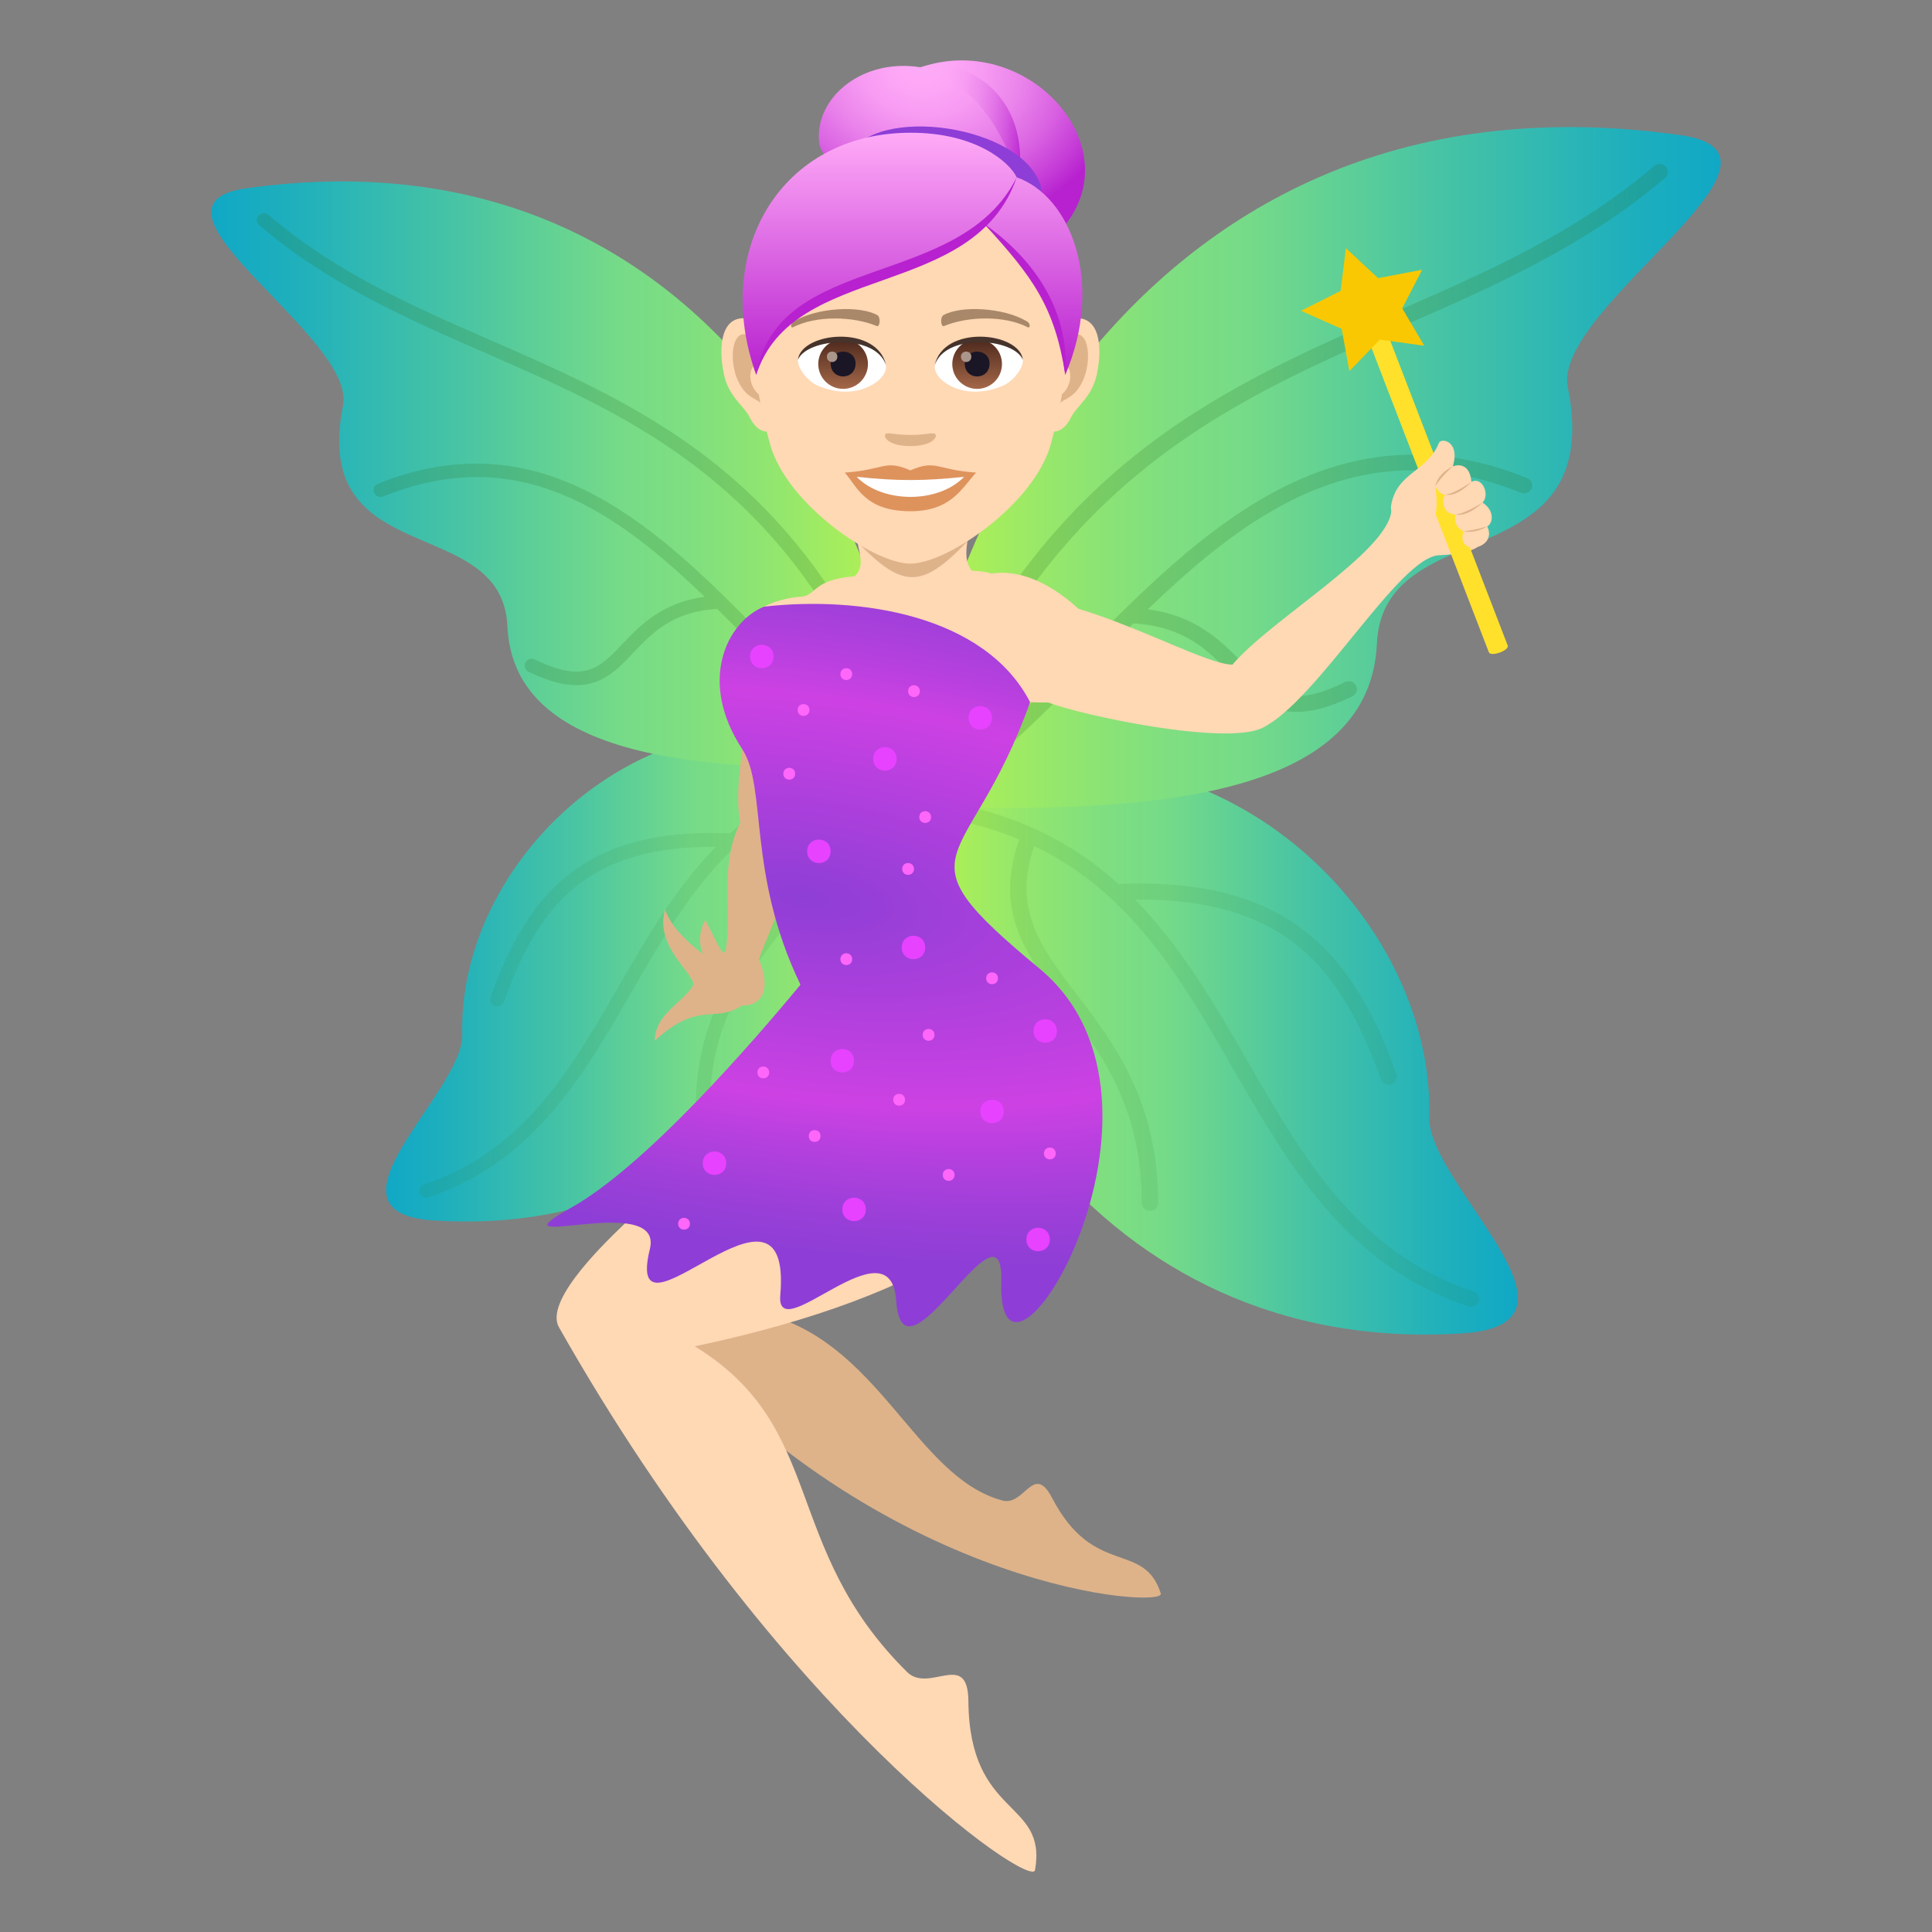 <?xml version="1.0" encoding="utf-8"?>
<!-- Generator: Adobe Illustrator 15.0.0, SVG Export Plug-In . SVG Version: 6.00 Build 0)  -->
<!DOCTYPE svg PUBLIC "-//W3C//DTD SVG 1.1//EN" "http://www.w3.org/Graphics/SVG/1.1/DTD/svg11.dtd">
<svg version="1.1" id="Layer_1" xmlns:x="http://ns.adobe.com/Extensibility/1.0/" xmlns:i="http://ns.adobe.com/AdobeIllustrator/10.0/" xmlns:graph="http://ns.adobe.com/Graphs/1.0/"
	 xmlns="http://www.w3.org/2000/svg" xmlns:xlink="http://www.w3.org/1999/xlink" xmlns:a="http://ns.adobe.com/AdobeSVGViewerExtensions/3.0/"
	 x="0px" y="0px" width="64px" height="64px" viewBox="0 0 64 64" enable-background="new 0 0 64 64" xml:space="preserve">
<rect x="0" y="0" width="64" height="64" fill="#808080" stroke="none"/>
<linearGradient id="SVGID_1_" gradientUnits="userSpaceOnUse" x1="30.201" y1="34.749" x2="50.277" y2="34.749">
	<stop  offset="0" style="stop-color:#B9F44C"/>
	<stop  offset="0.176" style="stop-color:#95E76C"/>
	<stop  offset="0.321" style="stop-color:#7EDE81"/>
	<stop  offset="0.413" style="stop-color:#76DB88"/>
	<stop  offset="0.637" style="stop-color:#4AC5A3"/>
	<stop  offset="0.877" style="stop-color:#20B0BC"/>
	<stop  offset="1" style="stop-color:#10A8C6"/>
	<a:midPointStop  offset="0" style="stop-color:#B9F44C"/>
	<a:midPointStop  offset="0.5" style="stop-color:#B9F44C"/>
	<a:midPointStop  offset="0.176" style="stop-color:#95E76C"/>
	<a:midPointStop  offset="0.5" style="stop-color:#95E76C"/>
	<a:midPointStop  offset="0.321" style="stop-color:#7EDE81"/>
	<a:midPointStop  offset="0.5" style="stop-color:#7EDE81"/>
	<a:midPointStop  offset="0.413" style="stop-color:#76DB88"/>
	<a:midPointStop  offset="0.5" style="stop-color:#76DB88"/>
	<a:midPointStop  offset="0.637" style="stop-color:#4AC5A3"/>
	<a:midPointStop  offset="0.5" style="stop-color:#4AC5A3"/>
	<a:midPointStop  offset="0.877" style="stop-color:#20B0BC"/>
	<a:midPointStop  offset="0.5" style="stop-color:#20B0BC"/>
	<a:midPointStop  offset="1" style="stop-color:#10A8C6"/>
</linearGradient>
<path fill="url(#SVGID_1_)" d="M48.443,44.169c-12.252,0.789-18.243-10.207-18.243-17.487c8.577-4.555,17.334,2.896,17.147,10.339
	C47.293,39.233,53.156,43.867,48.443,44.169z"/>
<path opacity="0.1" fill="#297124" d="M48.814,42.782c-3.836-1.292-5.607-4.37-7.488-7.631c-1.084-1.881-2.193-3.79-3.729-5.352
	c4.963-0.043,6.818,2.246,8.148,5.955c0.039,0.108,0.145,0.178,0.258,0.178c0.029,0,0.059-0.006,0.09-0.016
	c0.141-0.047,0.215-0.197,0.166-0.334c-1.418-3.954-3.541-6.536-9.207-6.3c-1.65-1.482-3.779-2.568-6.825-2.865
	c-0.15-0.017-0.285,0.092-0.299,0.238c-0.016,0.144,0.096,0.272,0.244,0.286c1.383,0.135,2.563,0.439,3.592,0.869
	c-0.848,2.399,0.227,3.822,1.475,5.454c1.211,1.582,2.584,3.378,2.584,6.588c0,0.145,0.123,0.261,0.271,0.261
	c0.152,0,0.273-0.116,0.273-0.261c0-3.382-1.492-5.332-2.691-6.9c-1.193-1.562-2.139-2.812-1.416-4.925
	c3.211,1.535,4.869,4.395,6.59,7.381c1.846,3.2,3.754,6.512,7.785,7.869c0.029,0.01,0.061,0.016,0.09,0.016
	c0.113,0,0.219-0.068,0.256-0.177C49.031,42.979,48.957,42.829,48.814,42.782z"/>
<linearGradient id="SVGID_2_" gradientUnits="userSpaceOnUse" x1="30.201" y1="15.485" x2="57" y2="15.485">
	<stop  offset="0" style="stop-color:#B9F44C"/>
	<stop  offset="0.176" style="stop-color:#95E76C"/>
	<stop  offset="0.321" style="stop-color:#7EDE81"/>
	<stop  offset="0.413" style="stop-color:#76DB88"/>
	<stop  offset="0.637" style="stop-color:#4AC5A3"/>
	<stop  offset="0.877" style="stop-color:#20B0BC"/>
	<stop  offset="1" style="stop-color:#10A8C6"/>
	<a:midPointStop  offset="0" style="stop-color:#B9F44C"/>
	<a:midPointStop  offset="0.5" style="stop-color:#B9F44C"/>
	<a:midPointStop  offset="0.176" style="stop-color:#95E76C"/>
	<a:midPointStop  offset="0.5" style="stop-color:#95E76C"/>
	<a:midPointStop  offset="0.321" style="stop-color:#7EDE81"/>
	<a:midPointStop  offset="0.5" style="stop-color:#7EDE81"/>
	<a:midPointStop  offset="0.413" style="stop-color:#76DB88"/>
	<a:midPointStop  offset="0.5" style="stop-color:#76DB88"/>
	<a:midPointStop  offset="0.637" style="stop-color:#4AC5A3"/>
	<a:midPointStop  offset="0.5" style="stop-color:#4AC5A3"/>
	<a:midPointStop  offset="0.877" style="stop-color:#20B0BC"/>
	<a:midPointStop  offset="0.5" style="stop-color:#20B0BC"/>
	<a:midPointStop  offset="1" style="stop-color:#10A8C6"/>
</linearGradient>
<path fill="url(#SVGID_2_)" d="M55.658,4.475C36.764,1.818,30.201,19.846,30.201,26.682c8.68,0.388,15.19-0.524,15.411-5.361
	c0.199-4.406,7.598-2.084,6.324-8.493C51.412,10.188,60.287,5.124,55.658,4.475z"/>
<path opacity="0.2" fill="#297124" d="M46.436,10.814c2.98-1.301,6.061-2.647,8.723-4.923c0.113-0.096,0.123-0.262,0.023-0.37
	c-0.102-0.111-0.273-0.12-0.385-0.024c-2.602,2.225-5.508,3.493-8.586,4.839c-6.117,2.672-12.439,5.437-16.217,16.12
	c0.242,0.041,0.379,0.216,0.41,0.415c1.992-1.025,3.817-2.869,5.747-4.823c0.459-0.467,0.924-0.937,1.391-1.396
	c1.715,0.094,2.516,0.931,3.223,1.676c0.602,0.64,1.182,1.255,2.186,1.255c0.496,0,1.094-0.148,1.848-0.518
	c0.133-0.065,0.188-0.224,0.119-0.354c-0.066-0.129-0.23-0.181-0.363-0.115c-1.92,0.938-2.502,0.316-3.387-0.621
	c-0.678-0.715-1.52-1.57-3.145-1.792c3.434-3.301,7.174-5.951,12.357-3.861c0.137,0.056,0.299-0.006,0.357-0.14
	s-0.008-0.289-0.146-0.345c-6.484-2.609-10.92,1.883-14.834,5.847c-1.713,1.739-3.344,3.383-5.055,4.412
	C34.424,16.066,40.527,13.395,46.436,10.814z"/>
<linearGradient id="SVGID_3_" gradientUnits="userSpaceOnUse" x1="795.137" y1="32.315" x2="812.429" y2="32.315" gradientTransform="matrix(-1 0 0 1 825.219 0)">
	<stop  offset="0" style="stop-color:#B9F44C"/>
	<stop  offset="0.176" style="stop-color:#95E76C"/>
	<stop  offset="0.321" style="stop-color:#7EDE81"/>
	<stop  offset="0.413" style="stop-color:#76DB88"/>
	<stop  offset="0.637" style="stop-color:#4AC5A3"/>
	<stop  offset="0.877" style="stop-color:#20B0BC"/>
	<stop  offset="1" style="stop-color:#10A8C6"/>
	<a:midPointStop  offset="0" style="stop-color:#B9F44C"/>
	<a:midPointStop  offset="0.5" style="stop-color:#B9F44C"/>
	<a:midPointStop  offset="0.176" style="stop-color:#95E76C"/>
	<a:midPointStop  offset="0.5" style="stop-color:#95E76C"/>
	<a:midPointStop  offset="0.321" style="stop-color:#7EDE81"/>
	<a:midPointStop  offset="0.5" style="stop-color:#7EDE81"/>
	<a:midPointStop  offset="0.413" style="stop-color:#76DB88"/>
	<a:midPointStop  offset="0.5" style="stop-color:#76DB88"/>
	<a:midPointStop  offset="0.637" style="stop-color:#4AC5A3"/>
	<a:midPointStop  offset="0.5" style="stop-color:#4AC5A3"/>
	<a:midPointStop  offset="0.877" style="stop-color:#20B0BC"/>
	<a:midPointStop  offset="0.5" style="stop-color:#20B0BC"/>
	<a:midPointStop  offset="1" style="stop-color:#10A8C6"/>
</linearGradient>
<path fill="url(#SVGID_3_)" d="M14.369,40.43c10.553,0.68,15.712-8.791,15.712-15.063c-7.386-3.924-14.929,2.495-14.769,8.905
	C15.361,36.176,10.311,40.168,14.369,40.43z"/>
<path opacity="0.1" fill="#297124" d="M14.047,39.235c3.305-1.113,4.832-3.765,6.453-6.571c0.934-1.622,1.889-3.266,3.213-4.61
	c-4.275-0.037-5.875,1.934-7.02,5.127c-0.035,0.094-0.125,0.154-0.223,0.154c-0.027,0-0.051-0.005-0.078-0.014
	c-0.121-0.04-0.186-0.169-0.143-0.287c1.221-3.406,3.051-5.631,7.93-5.428c1.422-1.277,3.256-2.21,5.878-2.466
	c0.129-0.015,0.244,0.077,0.258,0.205c0.012,0.123-0.082,0.235-0.211,0.246c-1.193,0.116-2.207,0.379-3.093,0.747
	c0.73,2.069-0.195,3.293-1.271,4.698c-1.043,1.363-2.225,2.91-2.225,5.676c0,0.125-0.105,0.226-0.234,0.226
	s-0.234-0.101-0.234-0.226c0-2.915,1.285-4.594,2.318-5.944c1.025-1.345,1.842-2.421,1.217-4.241
	c-2.766,1.321-4.191,3.785-5.674,6.356c-1.588,2.757-3.234,5.609-6.705,6.776c-0.025,0.009-0.053,0.015-0.078,0.015
	c-0.098,0-0.188-0.06-0.221-0.151C13.861,39.404,13.926,39.275,14.047,39.235z"/>
<linearGradient id="SVGID_4_" gradientUnits="userSpaceOnUse" x1="795.137" y1="15.724" x2="818.219" y2="15.724" gradientTransform="matrix(-1 0 0 1 825.219 0)">
	<stop  offset="0" style="stop-color:#B9F44C"/>
	<stop  offset="0.176" style="stop-color:#95E76C"/>
	<stop  offset="0.321" style="stop-color:#7EDE81"/>
	<stop  offset="0.413" style="stop-color:#76DB88"/>
	<stop  offset="0.637" style="stop-color:#4AC5A3"/>
	<stop  offset="0.877" style="stop-color:#20B0BC"/>
	<stop  offset="1" style="stop-color:#10A8C6"/>
	<a:midPointStop  offset="0" style="stop-color:#B9F44C"/>
	<a:midPointStop  offset="0.5" style="stop-color:#B9F44C"/>
	<a:midPointStop  offset="0.176" style="stop-color:#95E76C"/>
	<a:midPointStop  offset="0.5" style="stop-color:#95E76C"/>
	<a:midPointStop  offset="0.321" style="stop-color:#7EDE81"/>
	<a:midPointStop  offset="0.5" style="stop-color:#7EDE81"/>
	<a:midPointStop  offset="0.413" style="stop-color:#76DB88"/>
	<a:midPointStop  offset="0.5" style="stop-color:#76DB88"/>
	<a:midPointStop  offset="0.637" style="stop-color:#4AC5A3"/>
	<a:midPointStop  offset="0.5" style="stop-color:#4AC5A3"/>
	<a:midPointStop  offset="0.877" style="stop-color:#20B0BC"/>
	<a:midPointStop  offset="0.5" style="stop-color:#20B0BC"/>
	<a:midPointStop  offset="1" style="stop-color:#10A8C6"/>
</linearGradient>
<path fill="url(#SVGID_4_)" d="M8.156,6.239C24.43,3.951,30.082,19.479,30.082,25.367c-7.476,0.333-13.083-0.453-13.273-4.617
	c-0.172-3.796-6.543-1.797-5.447-7.315C11.813,11.161,4.168,6.801,8.156,6.239z"/>
<path opacity="0.2" fill="#297124" d="M16.098,11.701c-2.566-1.121-5.221-2.282-7.512-4.241C8.488,7.378,8.48,7.234,8.566,7.142
	c0.086-0.096,0.234-0.103,0.33-0.021c2.24,1.914,4.744,3.008,7.395,4.167c5.268,2.302,10.715,4.682,13.968,13.884
	c-0.207,0.036-0.326,0.186-0.352,0.359c-1.719-0.884-3.289-2.472-4.951-4.156c-0.396-0.401-0.795-0.805-1.197-1.203
	c-1.477,0.081-2.168,0.804-2.775,1.446c-0.518,0.55-1.018,1.079-1.885,1.079c-0.426,0-0.941-0.129-1.59-0.445
	c-0.115-0.057-0.162-0.193-0.104-0.304c0.059-0.111,0.199-0.156,0.314-0.1c1.654,0.806,2.156,0.272,2.918-0.537
	c0.582-0.614,1.309-1.352,2.705-1.542c-2.955-2.844-6.176-5.125-10.643-3.325c-0.119,0.046-0.258-0.006-0.307-0.122
	c-0.051-0.114,0.006-0.248,0.127-0.296c5.586-2.248,9.404,1.621,12.777,5.036c1.473,1.496,2.878,2.914,4.351,3.801
	C26.443,16.224,21.188,13.923,16.098,11.701z"/>
<path fill="#DEB38A" d="M38.453,52.788c-0.563-1.769-2.215-0.503-3.604-3.172c-0.613-1.17-0.912,0.289-1.643,0.09
	c-2.913-0.782-4.083-5.356-8.049-6.223c11.393-4.961,4.873-11.068,3.451-10.567c-3.025,1.069-7.646,10.223-6.482,11.518
	C29.597,52.752,38.611,53.291,38.453,52.788z"/>
<path fill="#DEB38A" d="M25.178,22.26c-0.797,2.806-0.797,4.355-0.654,4.985c-0.725,1.475-0.244,2.93-0.488,4.234
	c-0.064,0.347-0.41-0.535-0.674-1c0,0-0.338,0.538-0.074,1.119c0,0-1.037-0.727-1.254-1.477c-0.387,1.281,1.107,2.226,0.916,2.54
	c-0.346,0.562-1.26,0.942-1.258,1.814c1.473-1.353,1.979-0.554,2.891-1.169c0.605,0.036,0.996-0.497,0.561-1.513
	C25.371,30.842,27.884,26.883,25.178,22.26z"/>
<path fill="#FFD8B4" d="M33.182,19.099c-0.401-0.097-0.389-0.168-0.991-0.192c-0.727-0.895,1.243-2.613-2.34-2.288
	c-2.647,0.461-0.771,1.772-1.541,2.471c-1.395,0.11-1.265,0.635-1.759,0.674c-2.547,0.179-3.582,2.867-1.305,4.406
	c-0.537,1.456,0.412,2.688,0.41,4.168c-0.01,2.737,1.52,4.219,2.824,6.214c-4.796,3.184-10.796,7.944-9.964,9.415
	c7.246,12.807,15.656,18.652,15.771,17.982c0.412-2.354-2.174-1.698-2.208-5.599c-0.014-1.712-1.299-0.238-2.033-0.965
	c-4.195-4.152-2.632-8.093-7.031-10.786c16.291-3.441,12.844-11.253,10.537-12.739c-4.499-2.899-1.264-4.149,0.535-8.52
	C34.732,21.773,35.475,19.662,33.182,19.099z"/>
<path fill="#FFD8B4" d="M46.092,16.932c-0.16,1.385-3.992,3.584-5.266,5.086c-0.818-0.017-2.922-1.186-5.102-1.853
	c-4.35-3.965-7.178,3.245-1.002,3.105c1.141,0.437,5.873,1.437,7.094,0.843c1.813-0.884,4.531-5.662,5.85-5.719
	C51.682,18.223,46.277,15.319,46.092,16.932z"/>
<path fill="#DEB38A" d="M27.73,17.229c2.262,2.522,2.719,2.519,4.971-0.007L27.73,17.229z"/>
<radialGradient id="SVGID_5_" cx="26.576" cy="29.721" r="29.721" gradientTransform="matrix(0.99 0.138 -0.054 0.387 1.864 14.54)" gradientUnits="userSpaceOnUse">
	<stop  offset="0" style="stop-color:#8E3ED6"/>
	<stop  offset="0.57" style="stop-color:#CD41E3"/>
	<stop  offset="0.704" style="stop-color:#B540DE"/>
	<stop  offset="0.892" style="stop-color:#993FD8"/>
	<stop  offset="1" style="stop-color:#8E3ED6"/>
	<a:midPointStop  offset="0" style="stop-color:#8E3ED6"/>
	<a:midPointStop  offset="0.5" style="stop-color:#8E3ED6"/>
	<a:midPointStop  offset="0.57" style="stop-color:#CD41E3"/>
	<a:midPointStop  offset="0.415" style="stop-color:#CD41E3"/>
	<a:midPointStop  offset="1" style="stop-color:#8E3ED6"/>
</radialGradient>
<path fill="url(#SVGID_5_)" d="M25.305,20.097c3.142-0.359,7.318,0.26,8.818,3.162c-2.008,5.674-4.588,4.773,0.305,8.821
	c5.412,4.477-1.41,15.534-1.26,10.375c0.09-3.09-3.266,3.786-3.481,0.63c-0.182-2.699-3.996,1.641-3.839-0.18
	c0.42-4.83-5.219,2.139-4.32-1.53c0.482-1.951-5.453,0.218-2.627-1.358c2.508-1.401,6.078-5.54,7.615-7.398
	c-1.777-3.691-1.098-6.54-1.928-7.802C23.119,22.577,24.059,20.617,25.305,20.097z"/>
<path fill="#E642FF" d="M25.625,21.747c0,0.519-0.777,0.519-0.777,0S25.625,21.229,25.625,21.747z"/>
<path fill="#E642FF" d="M29.703,25.139c0,0.519-0.777,0.519-0.777,0S29.703,24.62,29.703,25.139z"/>
<path fill="#E642FF" d="M27.516,28.201c0,0.519-0.777,0.519-0.777,0S27.516,27.683,27.516,28.201z"/>
<path fill="#E642FF" d="M30.648,31.387c0,0.519-0.777,0.519-0.777,0S30.648,30.868,30.648,31.387z"/>
<path fill="#E642FF" d="M33.252,36.819c0,0.519-0.778,0.519-0.778,0S33.252,36.301,33.252,36.819z"/>
<path fill="#E642FF" d="M28.681,40.063c0,0.519-0.777,0.519-0.777,0S28.681,39.545,28.681,40.063z"/>
<path fill="#E642FF" d="M24.057,38.532c0,0.519-0.777,0.519-0.777,0S24.057,38.014,24.057,38.532z"/>
<path fill="#E642FF" d="M28.292,35.138c0,0.519-0.777,0.519-0.777,0S28.292,34.619,28.292,35.138z"/>
<path fill="#E642FF" d="M34.777,41.06c0,0.519-0.777,0.519-0.777,0S34.777,40.541,34.777,41.06z"/>
<path fill="#E642FF" d="M35.012,34.153c0,0.519-0.777,0.519-0.777,0S35.012,33.635,35.012,34.153z"/>
<path fill="#E642FF" d="M32.861,23.778c0,0.519-0.777,0.519-0.777,0S32.861,23.26,32.861,23.778z"/>
<path fill="#FF66FA" d="M30.843,27.066c0,0.261-0.391,0.261-0.391,0S30.843,26.806,30.843,27.066z"/>
<path fill="#FF66FA" d="M26.34,25.631c0,0.261-0.391,0.261-0.391,0S26.34,25.37,26.34,25.631z"/>
<path fill="#FF66FA" d="M28.23,22.331c0,0.261-0.391,0.261-0.391,0S28.23,22.07,28.23,22.331z"/>
<path fill="#FF66FA" d="M28.23,31.774c0,0.261-0.391,0.261-0.391,0S28.23,31.514,28.23,31.774z"/>
<path fill="#FF66FA" d="M30.957,34.281c0,0.261-0.391,0.261-0.391,0S30.957,34.021,30.957,34.281z"/>
<path fill="#FF66FA" d="M31.621,38.921c0,0.261-0.391,0.261-0.391,0S31.621,38.66,31.621,38.921z"/>
<path fill="#FF66FA" d="M27.182,37.632c0,0.261-0.391,0.261-0.391,0S27.182,37.371,27.182,37.632z"/>
<path fill="#FF66FA" d="M22.855,40.538c0,0.261-0.391,0.261-0.391,0S22.855,40.277,22.855,40.538z"/>
<path fill="#FF66FA" d="M34.973,38.21c0,0.261-0.391,0.261-0.391,0S34.973,37.949,34.973,38.21z"/>
<path fill="#FF66FA" d="M33.059,32.407c0,0.261-0.391,0.261-0.391,0S33.059,32.146,33.059,32.407z"/>
<path fill="#FF66FA" d="M29.98,36.431c0,0.261-0.391,0.261-0.391,0S29.98,36.17,29.98,36.431z"/>
<path fill="#FF66FA" d="M25.48,35.526c0,0.261-0.391,0.261-0.391,0S25.48,35.266,25.48,35.526z"/>
<path fill="#FF66FA" d="M30.277,28.785c0,0.261-0.391,0.261-0.391,0S30.277,28.524,30.277,28.785z"/>
<path fill="#FF66FA" d="M30.472,22.895c0,0.261-0.391,0.261-0.391,0S30.472,22.634,30.472,22.895z"/>
<path fill="#FF66FA" d="M26.814,23.52c0,0.261-0.391,0.261-0.391,0S26.814,23.259,26.814,23.52z"/>
<radialGradient id="SVGID_6_" cx="241.978" cy="-160.192" r="5.27" gradientTransform="matrix(1.174 -0.294 0.43 0.997 -184.693 233.019)" gradientUnits="userSpaceOnUse">
	<stop  offset="0" style="stop-color:#FFABF7"/>
	<stop  offset="0.155" style="stop-color:#FDA6F6"/>
	<stop  offset="0.329" style="stop-color:#F699F2"/>
	<stop  offset="0.51" style="stop-color:#EA83EB"/>
	<stop  offset="0.698" style="stop-color:#DA64E2"/>
	<stop  offset="0.889" style="stop-color:#C53CD7"/>
	<stop  offset="1" style="stop-color:#B721CF"/>
	<a:midPointStop  offset="0" style="stop-color:#FFABF7"/>
	<a:midPointStop  offset="0.685" style="stop-color:#FFABF7"/>
	<a:midPointStop  offset="1" style="stop-color:#B721CF"/>
</radialGradient>
<path fill="url(#SVGID_6_)" d="M27.133,4.722c0.12,1.211,5.701,4.914,7.631,3.265c3.113-2.664-0.51-7.035-4.27-5.758
	C28.599,1.92,26.984,3.203,27.133,4.722z"/>
<linearGradient id="SVGID_7_" gradientUnits="userSpaceOnUse" x1="79.422" y1="-71.842" x2="83.17" y2="-71.842" gradientTransform="matrix(0.99 0.143 -0.143 0.99 -58.58 63.519)">
	<stop  offset="0" style="stop-color:#FFABF7"/>
	<stop  offset="0.211" style="stop-color:#FDA8F6"/>
	<stop  offset="0.379" style="stop-color:#F89EF3"/>
	<stop  offset="0.533" style="stop-color:#EF8DEE"/>
	<stop  offset="0.677" style="stop-color:#E375E7"/>
	<stop  offset="0.816" style="stop-color:#D357DF"/>
	<stop  offset="0.948" style="stop-color:#C032D4"/>
	<stop  offset="1" style="stop-color:#B721CF"/>
	<a:midPointStop  offset="0" style="stop-color:#FFABF7"/>
	<a:midPointStop  offset="0.751" style="stop-color:#FFABF7"/>
	<a:midPointStop  offset="1" style="stop-color:#B721CF"/>
</linearGradient>
<path fill="url(#SVGID_7_)" d="M33.746,5.936c-1.032-3.096-2.543-3.359-3.252-3.707C32.025,1.85,34.143,3.188,33.746,5.936z"/>
<path fill="#8E3ED6" d="M28.285,4.898c-0.951,1.033,6.213,3.725,6.245,1.674C34.563,4.406,29.652,3.41,28.285,4.898z"/>
<path id="Path_335_" fill="#FFD8B4" d="M24.739,10.549c0.84,0.102,1.445,2.91,0.918,3.65c-0.074,0.104-0.507,0.27-0.826-0.385
	c-0.178-0.362-0.69-0.664-0.849-1.412C23.778,11.445,23.905,10.447,24.739,10.549z"/>
<path id="Path_334_" fill="#FFD8B4" d="M35.576,10.549c-0.84,0.102-1.445,2.91-0.916,3.65c0.072,0.104,0.506,0.27,0.826-0.385
	c0.178-0.362,0.689-0.664,0.848-1.412C36.537,11.445,36.41,10.447,35.576,10.549z"/>
<path id="Path_333_" fill="#DEB38A" d="M24.763,11.088c0.219,0.068,0.457,0.402,0.587,0.955c-0.765-0.164-0.573,1.11,0.091,1.135
	c-0.006,0.127-0.014,0.26-0.03,0.398c-0.32-0.465-0.646-0.279-0.968-0.971C24.151,11.981,24.221,10.917,24.763,11.088z"/>
<path id="Path_332_" fill="#DEB38A" d="M34.967,12.042c0.129-0.553,0.367-0.887,0.586-0.954c0.541-0.171,0.611,0.894,0.32,1.518
	c-0.322,0.691-0.646,0.506-0.967,0.971c-0.018-0.14-0.025-0.271-0.031-0.399C35.533,13.145,35.721,11.887,34.967,12.042z"/>
<path fill="#FFD8B4" d="M30.158,5.148c3.635,0,5.385,2.96,5.167,6.766c-0.045,0.764-0.258,1.867-0.52,2.813
	c-0.545,1.965-3.422,3.944-4.647,3.944s-4.1-1.979-4.645-3.944c-0.264-0.946-0.476-2.05-0.521-2.813
	C24.773,8.108,26.522,5.148,30.158,5.148z"/>
<path fill="#DE935D" d="M30.158,15.582c0.852-0.374,0.859-0.015,2.174,0.073c-0.494,0.561-0.857,1.28-2.172,1.28
	c-1.512,0-1.766-0.818-2.176-1.28C29.3,15.567,29.306,15.208,30.158,15.582z"/>
<path fill="#FFFFFF" d="M31.937,15.795c-0.859,0.893-2.709,0.881-3.559,0C29.701,15.938,30.615,15.938,31.937,15.795z"/>
<path fill="#A88868" d="M26.296,10.647c0.789-0.471,2.206-0.528,2.766-0.207c0.119,0.064,0.088,0.404-0.016,0.361
	c-0.799-0.333-2.017-0.349-2.768,0.036C26.179,10.889,26.177,10.716,26.296,10.647z"/>
<path fill="#A88868" d="M34.02,10.647c-0.789-0.471-2.206-0.528-2.766-0.207c-0.119,0.064-0.088,0.404,0.016,0.361
	c0.801-0.333,2.016-0.35,2.768,0.036C34.137,10.889,34.139,10.716,34.02,10.647z"/>
<path fill="#DEB38A" d="M29.341,14.375c0.086-0.061,0.289,0.033,0.816,0.033s0.73-0.094,0.818-0.033
	c0.102,0.072-0.063,0.402-0.818,0.402C29.404,14.777,29.236,14.447,29.341,14.375z"/>
<path id="Path_331_" fill="#FFFFFF" d="M29.349,12.075c0.031,0.24-0.133,0.526-0.584,0.739c-0.287,0.136-0.885,0.296-1.669-0.035
	c-0.353-0.148-0.694-0.61-0.664-0.865C26.857,11.111,28.951,10.994,29.349,12.075z"/>
<linearGradient id="Oval_1_" gradientUnits="userSpaceOnUse" x1="-424.171" y1="480.304" x2="-424.171" y2="480.554" gradientTransform="matrix(6.57 0 0 -6.57 2814.78 3168.528)">
	<stop  offset="0" style="stop-color:#A6694A"/>
	<stop  offset="1" style="stop-color:#4F2A1E"/>
	<a:midPointStop  offset="0" style="stop-color:#A6694A"/>
	<a:midPointStop  offset="0.5" style="stop-color:#A6694A"/>
	<a:midPointStop  offset="1" style="stop-color:#4F2A1E"/>
</linearGradient>
<circle id="Oval_38_" fill="url(#Oval_1_)" cx="27.929" cy="12.059" r="0.823"/>
<path id="Path_330_" fill="#1A1626" d="M27.518,12.043c0,0.57,0.824,0.57,0.824,0C28.341,11.516,27.518,11.516,27.518,12.043z"/>
<path id="Path_329_" fill="#AB968C" d="M27.392,11.813c0,0.239,0.346,0.239,0.346,0C27.738,11.592,27.392,11.592,27.392,11.813z"/>
<path id="Path_328_" fill="#45332C" d="M29.353,12.106c-0.334-1.073-2.612-0.915-2.921-0.192
	C26.547,10.989,29.068,10.745,29.353,12.106z"/>
<path id="Path_327_" fill="#FFFFFF" d="M30.966,12.075c-0.031,0.24,0.133,0.526,0.584,0.739c0.287,0.136,0.885,0.296,1.67-0.035
	c0.352-0.148,0.695-0.61,0.664-0.865C33.459,11.111,31.365,10.994,30.966,12.075z"/>
<linearGradient id="Oval_2_" gradientUnits="userSpaceOnUse" x1="-426.195" y1="480.304" x2="-426.195" y2="480.554" gradientTransform="matrix(6.57 0 0 -6.57 2832.511 3168.528)">
	<stop  offset="0" style="stop-color:#A6694A"/>
	<stop  offset="1" style="stop-color:#4F2A1E"/>
	<a:midPointStop  offset="0" style="stop-color:#A6694A"/>
	<a:midPointStop  offset="0.5" style="stop-color:#A6694A"/>
	<a:midPointStop  offset="1" style="stop-color:#4F2A1E"/>
</linearGradient>
<circle id="Oval_37_" fill="url(#Oval_2_)" cx="32.369" cy="12.059" r="0.823"/>
<path id="Path_326_" fill="#1A1626" d="M31.958,12.043c0,0.57,0.822,0.57,0.822,0C32.781,11.516,31.958,11.516,31.958,12.043z"/>
<path id="Path_325_" fill="#AB968C" d="M31.833,11.813c0,0.239,0.344,0.239,0.344,0C32.177,11.592,31.833,11.592,31.833,11.813z"/>
<path id="Path_324_" fill="#45332C" d="M30.962,12.106c0.334-1.073,2.61-0.919,2.922-0.192
	C33.77,10.989,31.248,10.745,30.962,12.106z"/>
<linearGradient id="SVGID_8_" gradientUnits="userSpaceOnUse" x1="-937.572" y1="12.42" x2="-937.572" y2="4.397" gradientTransform="matrix(-1 0 0 1 -907.343 0)">
	<stop  offset="0" style="stop-color:#B721CF"/>
	<stop  offset="1" style="stop-color:#FFABF7"/>
	<a:midPointStop  offset="0" style="stop-color:#B721CF"/>
	<a:midPointStop  offset="0.5" style="stop-color:#B721CF"/>
	<a:midPointStop  offset="1" style="stop-color:#FFABF7"/>
</linearGradient>
<path fill="url(#SVGID_8_)" d="M30.169,4.397c2.193,0,3.29,1.002,3.51,1.477c1.791,0.628,2.914,3.481,1.609,6.546
	c-0.293-2.396-0.68-3.104-2.698-5.013c-2.639,2.11-6.69,1.695-7.54,5.013C23.571,8.307,25.866,4.397,30.169,4.397z"/>
<path fill="#B721CF" d="M32.591,7.407c1.78,1.257,2.846,2.998,2.698,5.013C34.941,10.171,34.217,9.173,32.591,7.407z"/>
<path fill="#B721CF" d="M33.68,5.874c-1.877,3.761-7.919,2.436-8.628,6.546C26.251,8.643,32.273,9.974,33.68,5.874z"/>
<path fill="#FFE12C" d="M45.139,10.765l4.18,10.839c0.064,0.167,0.689-0.057,0.625-0.222l-4.148-10.765
	C45.35,10.385,45.139,10.765,45.139,10.765z"/>
<polygon fill="#F9C802" points="44.699,12.295 44.445,10.894 43.098,10.296 44.41,9.635 44.584,8.221 45.65,9.213 47.109,8.936 
	46.451,10.213 47.18,11.453 45.709,11.25 "/>
<path fill="#FFD8B4" d="M48.484,17.597c0,0-0.357-0.128-0.266-0.554c-0.404-0.004-0.477-0.433-0.346-0.658
	c-0.162,0.027-0.326-0.28-0.326-0.28s0.182,1.13-0.217,1.384c-0.871,0.559-1.307-0.395-1.246-0.75
	c0.188-1.096,1.186-1.096,1.586-2.07c0.072-0.176,0.713-0.055,0.457,0.779c0,0,0.553-0.232,0.617,0.514
	c0.375-0.191,0.617,0.446,0.367,0.686c0.428,0.281,0.334,0.697,0.158,0.791C49.629,18.205,48.197,18.451,48.484,17.597z"/>
<path fill="#DEB38A" d="M48.484,17.597c0.297-0.017,0.785-0.159,0.785-0.159S48.896,17.689,48.484,17.597z"/>
<path fill="#DEB38A" d="M48.219,17.043c0.297-0.018,0.893-0.396,0.893-0.396S48.631,17.136,48.219,17.043z"/>
<path fill="#DEB38A" d="M47.873,16.385c0.297-0.017,0.871-0.424,0.871-0.424S48.285,16.478,47.873,16.385z"/>
<path fill="#DEB38A" d="M47.547,16.104c0.084-0.436,0.58-0.657,0.58-0.657S47.756,15.77,47.547,16.104z"/>
</svg>
